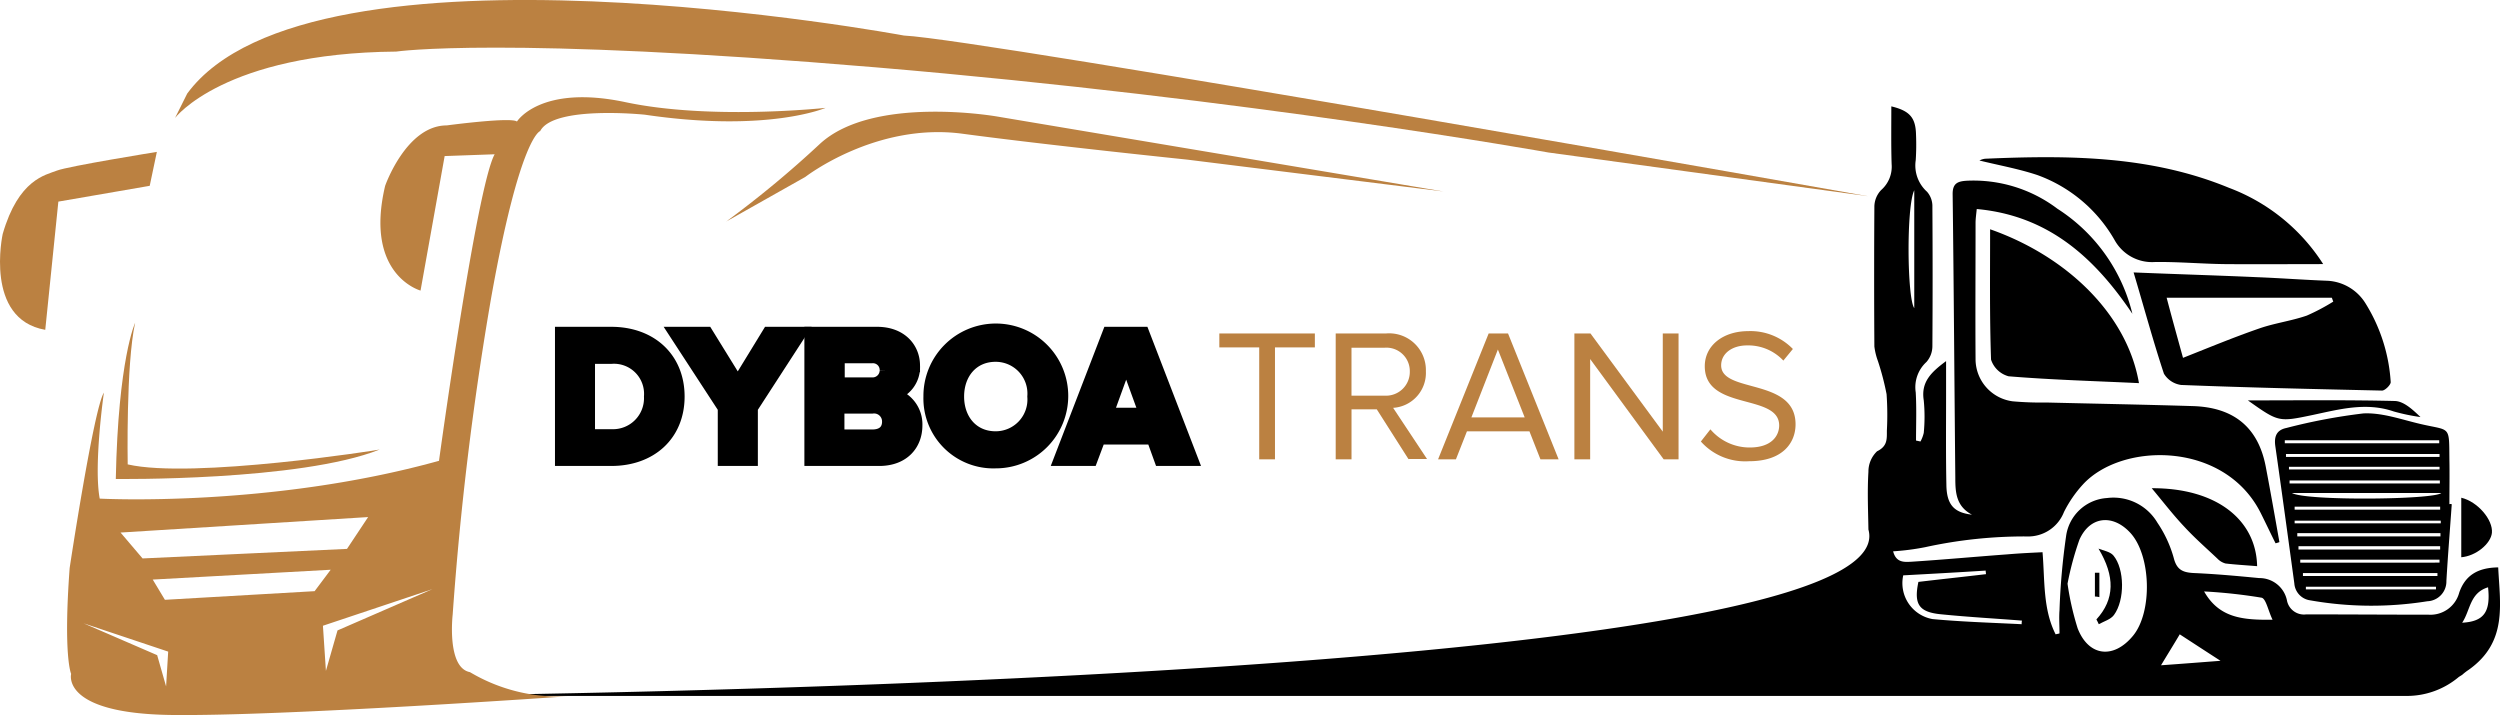 <svg xmlns="http://www.w3.org/2000/svg" width="267.107" height="76.399" viewBox="0 0 267.107 76.399">
  <g id="Logo_x5F_Horizontální" transform="translate(0.007 -0.061)">
    <g id="Group_1" data-name="Group 1" transform="translate(59.997 35.433)">
      <path id="Path_1" data-name="Path 1" d="M188.7,125.55V112.1h5.31c4.2,0,7.123,2.671,7.123,6.741s-2.925,6.709-7.123,6.709Zm9.508-6.709a3.921,3.921,0,0,0-4.2-4.2h-2.448v8.395h2.448A4.021,4.021,0,0,0,198.208,118.841Z" transform="translate(-188.7 -111.846)" stroke="#000" stroke-width="1.417"/>
      <path id="Path_2" data-name="Path 2" d="M232.283,125.55v-5.5L227.1,112.1h3.275l3.339,5.406,3.307-5.406H240.3l-5.151,7.949v5.5Z" transform="translate(-214.89 -111.846)" stroke="#000" stroke-width="1.417"/>
      <path id="Path_3" data-name="Path 3" d="M272.5,125.55V112.1h7.059c2.544,0,3.879,1.622,3.879,3.434a2.988,2.988,0,0,1-2.321,3.084,3.263,3.263,0,0,1,2.576,3.307c0,2-1.336,3.625-3.911,3.625H272.5Zm8.045-9.508a1.429,1.429,0,0,0-1.558-1.463h-3.593v2.925h3.593A1.464,1.464,0,0,0,280.545,116.043Zm.254,5.469a1.56,1.56,0,0,0-1.749-1.558h-3.689v3.116h3.689C280.163,123.07,280.8,122.5,280.8,121.512Z" transform="translate(-245.853 -111.846)" stroke="#000" stroke-width="1.417"/>
      <path id="Path_4" data-name="Path 4" d="M312.5,118.364a7.028,7.028,0,1,1,7.027,6.964A6.765,6.765,0,0,1,312.5,118.364Zm11.1,0a4.1,4.1,0,0,0-4.1-4.42c-2.48,0-4.07,1.908-4.07,4.42s1.59,4.42,4.07,4.42A4.1,4.1,0,0,0,323.6,118.364Z" transform="translate(-273.134 -111.368)" stroke="#000" stroke-width="1.417"/>
      <path id="Path_5" data-name="Path 5" d="M367.016,125.55l-.827-2.289h-5.755l-.859,2.289H356.3l5.183-13.45h3.625l5.183,13.45Zm-3.689-10.589-2.1,5.787h4.2Z" transform="translate(-303.007 -111.846)" stroke="#000" stroke-width="1.417"/>
      <path id="Path_6" data-name="Path 6" d="M413.961,125.55V113.594H409.7V112.1h10.207v1.494h-4.261V125.55Z" transform="translate(-339.427 -111.846)" fill="#bb8141"/>
      <path id="Path_7" data-name="Path 7" d="M456.59,125.55l-3.4-5.342h-2.7v5.342H448.8V112.1h5.406a3.924,3.924,0,0,1,4.229,4.038,3.738,3.738,0,0,1-3.5,3.911l3.625,5.469H456.59Zm.127-9.38a2.5,2.5,0,0,0-2.7-2.544h-3.53v5.119h3.53A2.54,2.54,0,0,0,456.718,116.17Z" transform="translate(-366.094 -111.846)" fill="#bb8141"/>
      <path id="Path_8" data-name="Path 8" d="M494.138,125.55l-1.176-2.989h-6.678l-1.177,2.989H483.2l5.406-13.45h2.067l5.406,13.45Zm-4.547-11.733-2.83,7.25h5.692Z" transform="translate(-389.556 -111.846)" fill="#bb8141"/>
      <path id="Path_9" data-name="Path 9" d="M538.539,125.55l-7.854-10.716V125.55H529V112.1h1.717l7.727,10.493V112.1h1.685v13.45Z" transform="translate(-420.792 -111.846)" fill="#bb8141"/>
      <path id="Path_10" data-name="Path 10" d="M571.5,123.1l1.018-1.3a5.5,5.5,0,0,0,4.2,1.94c2.385,0,3.148-1.3,3.148-2.353,0-3.466-7.949-1.526-7.949-6.328,0-2.226,1.971-3.752,4.642-3.752a6.311,6.311,0,0,1,4.77,1.908l-1.017,1.24a5.142,5.142,0,0,0-3.879-1.622c-1.59,0-2.766.859-2.766,2.13,0,3.021,7.949,1.3,7.949,6.3,0,1.94-1.335,3.943-4.96,3.943A6.328,6.328,0,0,1,571.5,123.1Z" transform="translate(-449.778 -111.3)" fill="#bb8141"/>
    </g>
    <g id="Group_2" data-name="Group 2" transform="translate(42.572 11.425)">
      <path id="Path_11" data-name="Path 11" d="M354.036,96.756a8.6,8.6,0,0,1-5.6,2.035H133.9s161.692-1.145,157.049-17.775c-.032-2.067-.127-4.1,0-6.169a3,3,0,0,1,.922-2.194c1.113-.541,1.049-1.3,1.049-2.194a32.05,32.05,0,0,0-.032-3.911,28.869,28.869,0,0,0-.922-3.53,6.965,6.965,0,0,1-.382-1.558c-.032-4.96-.032-9.921,0-14.913a2.6,2.6,0,0,1,.731-1.812,3.314,3.314,0,0,0,1.113-2.766c-.064-2.035-.032-4.1-.032-6.169,1.971.477,2.607,1.208,2.639,3.053a25.557,25.557,0,0,1-.032,2.7,3.769,3.769,0,0,0,1.208,3.371,2.325,2.325,0,0,1,.572,1.59c.032,4.96.032,9.921,0,14.913a2.562,2.562,0,0,1-.636,1.685,3.654,3.654,0,0,0-1.145,3.243c.1,1.717.032,3.434.032,5.151l.477.1a3.647,3.647,0,0,0,.35-.922,18.031,18.031,0,0,0,0-3.466c-.318-1.971.795-3.021,2.385-4.2v3.593c0,3.212-.032,6.423.032,9.635.032,2.1.795,2.957,2.735,3.18-1.685-.89-1.781-2.353-1.781-3.911-.1-10.112-.159-20.255-.286-30.367,0-1.145.572-1.336,1.463-1.4a14.875,14.875,0,0,1,9.73,2.989,18.532,18.532,0,0,1,8.013,11.225c-4.007-5.946-8.935-10.493-16.63-11.193-.064.636-.127,1.049-.127,1.494,0,4.865-.032,9.73,0,14.6a4.55,4.55,0,0,0,3.975,4.452,34.523,34.523,0,0,0,3.625.127c5.215.127,10.43.223,15.613.382,4.261.127,6.964,2.162,7.79,6.455.509,2.671.986,5.374,1.463,8.077a2.956,2.956,0,0,1-.413.127c-.541-1.081-1.049-2.162-1.59-3.243-3.848-7.663-14.786-7.6-18.983-3.053a12.856,12.856,0,0,0-2.035,2.957,4.107,4.107,0,0,1-4.007,2.607,49.568,49.568,0,0,0-10.811,1.145,26.052,26.052,0,0,1-3.434.445c.318,1.24,1.208,1.145,1.94,1.113,3.434-.223,6.9-.541,10.334-.795,1.177-.1,2.385-.159,3.689-.223.254,3.053.032,6.073,1.4,8.776.223-.064.191-.032.413-.1,0-.827-.064-1.653,0-2.48a72.625,72.625,0,0,1,.7-7.886,4.72,4.72,0,0,1,4.388-4.1,5.449,5.449,0,0,1,5.374,2.639,12.806,12.806,0,0,1,1.749,3.784c.318,1.24.954,1.526,2.1,1.59,2.353.1,4.706.318,7.027.541a2.991,2.991,0,0,1,2.957,2.353,1.853,1.853,0,0,0,2.067,1.526c4.356,0,8.713.032,13.069.032a3.181,3.181,0,0,0,3.275-2.353c.636-1.844,1.971-2.671,4.166-2.7.191,3.975,1.018,7.981-3.148,10.938a5.852,5.852,0,0,0-.7.541ZM312.222,86.8a29.97,29.97,0,0,0,1.081,4.77c1.177,3.021,3.848,3.307,5.914.795,2.1-2.544,1.94-8.585-.286-11-1.876-2.035-4.324-1.781-5.437.731A31.976,31.976,0,0,0,312.222,86.8Zm-4.9,4.325a1.549,1.549,0,0,1,.032-.382c-2.862-.223-5.724-.382-8.585-.668-2.417-.223-2.989-1.049-2.48-3.466,2.385-.286,4.8-.541,7.218-.827,0-.127-.032-.254-.032-.382-2.957.191-5.883.35-8.808.509a3.9,3.9,0,0,0,3.148,4.674C300.966,90.874,304.145,90.969,307.325,91.128Zm26.805-.477c-.477-.986-.7-2.258-1.177-2.353a55.713,55.713,0,0,0-6.137-.668C328.439,90.492,330.983,90.683,334.131,90.651ZM295.846,57.359V44.767C294.988,46.484,295.083,56.31,295.846,57.359Zm32.72,37.68c-1.622-1.049-2.989-1.94-4.356-2.83-.541.922-1.177,1.94-2,3.307C324.464,95.357,326.436,95.2,328.566,95.039Zm28.586-7.854c-1.971.6-1.876,2.448-2.766,3.784C356.707,90.842,357.438,89.824,357.152,87.185Z" transform="translate(-133.9 -35.8)"/>
      <path id="Path_12" data-name="Path 12" d="M716.9,91.6c4.642.191,8.935.318,13.228.509,2.512.1,4.992.286,7.5.382a5.082,5.082,0,0,1,4.07,2.448,18.017,18.017,0,0,1,2.671,8.363c.032.286-.6.922-.922.922-7.155-.159-14.309-.318-21.464-.6a2.544,2.544,0,0,1-1.844-1.208C719,98.977,718.045,95.448,716.9,91.6Zm21.336,3.116c-.064-.127-.1-.286-.159-.413H720.43c.6,2.289,1.208,4.452,1.749,6.423,2.894-1.145,5.5-2.226,8.172-3.148,1.654-.572,3.4-.795,5.056-1.367A21.983,21.983,0,0,0,738.236,94.716Z" transform="translate(-531.519 -73.857)"/>
      <path id="Path_13" data-name="Path 13" d="M783.287,148.681c-.191,2.735-.413,5.469-.572,8.2a2.118,2.118,0,0,1-2.035,2.162,37.654,37.654,0,0,1-12.528-.1,1.962,1.962,0,0,1-1.685-1.812c-.668-4.9-1.336-9.794-2.035-14.691-.127-.954.1-1.685,1.177-1.908a61.56,61.56,0,0,1,8.236-1.558c2.035-.1,4.1.668,6.169,1.145,3.148.731,2.989.1,3.021,3.752.032,1.59,0,3.212,0,4.8A.348.348,0,0,1,783.287,148.681Zm-1.24,4.833v-.35H766.911v.35Zm-.445,4.261v-.286h-13.9v.286Zm-16.026-14.468v.318h16.408v-.318Zm-.127-1.463v.318h16.5v-.318Zm.509,4.293v.318h16.058v-.318Zm-.064-1.463v.286h16.09v-.286Zm.318,2.8c1.4.859,15.167.731,15.962,0Zm15.9,3.243v-.286H766.5v.286Zm-.064-1.463v-.318H766.5v.318Zm.032,2.862v-.35H766.784v.35Zm-.1,2.8V154.6H767.1v.318Zm-.223,1.431v-.318H767.388v.318Z" transform="translate(-563.914 -106.167)"/>
      <path id="Path_14" data-name="Path 14" d="M701.826,64.31c-3.593,0-7.091.032-10.589,0-2.448-.032-4.9-.254-7.377-.223a4.57,4.57,0,0,1-4.324-2.353A15.633,15.633,0,0,0,671.3,54.8c-2-.668-4.134-1.049-6.2-1.558a1.669,1.669,0,0,1,.636-.191c8.84-.382,17.648-.35,26.042,3.116A20.458,20.458,0,0,1,701.826,64.31Z" transform="translate(-496.19 -47.457)"/>
      <path id="Path_15" data-name="Path 15" d="M684.572,93.539c-4.674-.223-9.317-.35-13.927-.731a2.711,2.711,0,0,1-1.876-1.781c-.159-4.611-.1-9.253-.1-13.927C676.75,79.93,683.3,86.1,684.572,93.539Z" transform="translate(-498.619 -63.968)"/>
      <path id="Path_16" data-name="Path 16" d="M734.257,172.431c-1.208-.1-2.289-.159-3.371-.286a1.87,1.87,0,0,1-.859-.509c-1.176-1.113-2.417-2.194-3.529-3.4-1.177-1.24-2.226-2.607-3.5-4.134C729.9,164.068,734.161,167.47,734.257,172.431Z" transform="translate(-535.679 -123.303)"/>
      <path id="Path_17" data-name="Path 17" d="M755.3,134.566c5.342,0,10.525-.064,15.708.064.954.032,1.908.922,2.735,1.717a21.792,21.792,0,0,1-2.862-.6c-2.957-1.018-5.819-.223-8.681.382C758.575,136.887,758.575,136.887,755.3,134.566Z" transform="translate(-557.709 -103.15)"/>
      <path id="Path_18" data-name="Path 18" d="M827,173.66V167.3c1.749.413,3.4,2.353,3.275,3.752C830.148,172.229,828.558,173.532,827,173.66Z" transform="translate(-606.61 -125.486)"/>
      <path id="Path_19" data-name="Path 19" d="M704.4,191.968c1.971-2.162,2-4.611.223-7.568.541.223,1.24.318,1.59.731,1.208,1.431,1.24,4.77.064,6.36-.35.477-1.049.668-1.622.986C704.559,192.286,704.5,192.127,704.4,191.968Z" transform="translate(-522.994 -137.149)"/>
      <path id="Path_20" data-name="Path 20" d="M703.9,195.044V192.5h.477v2.607A2.455,2.455,0,0,0,703.9,195.044Z" transform="translate(-522.653 -142.673)"/>
    </g>
    <g id="Group_3" data-name="Group 3" transform="translate(-0.007 0.061)">
      <path id="Path_21" data-name="Path 21" d="M239.7,21.028S145.1,4.271,136.673,3.857c0,0-63.309-11.8-76.569,6.2l-1.3,2.607s5.247-6.932,23.626-7.091c0,0,11.32-1.685,51.258,1.685s71.831,9.094,71.831,9.094Z" transform="translate(-40.101 -0.061)" fill="#bb8141"/>
      <path id="Path_22" data-name="Path 22" d="M320.633,46.116l-47.7-8.013s-13.228-2.321-18.92,2.925A110.739,110.739,0,0,1,244,49.327l8.458-4.77s7.536-5.851,16.789-4.611,24.007,2.766,24.007,2.766Z" transform="translate(-166.411 -25.657)" fill="#bb8141"/>
      <path id="Path_23" data-name="Path 23" d="M15.989,54.725l.763-3.625s-9.476,1.526-10.684,2-4.1.922-5.787,6.773c0,0-2,9.094,4.547,10.239l1.4-13.7Z" transform="translate(0.007 -34.871)" fill="#bb8141"/>
      <path id="Path_24" data-name="Path 24" d="M40.172,123.636s-.191-10.684.795-15.136c0,0-1.812,3.879-2.067,16.694,0,0,19.651.254,28.2-3.148C67.1,122.078,47.072,125.226,40.172,123.636Z" transform="translate(-26.528 -74.019)" fill="#bb8141"/>
      <path id="Path_25" data-name="Path 25" d="M82.21,33.263C73.084,31.323,70.6,35.33,70.6,35.33c-.6-.509-7.5.413-7.5.413-4.325,0-6.582,6.455-6.582,6.455C54.259,51.737,60.3,53.391,60.3,53.391l2.576-14.373,5.342-.191c-1.94,3.5-5.946,32.752-5.946,32.752C44.211,76.6,26.023,75.617,26.023,75.617c-.668-3.561.445-11.32.445-11.32-1.081,1.685-3.657,18.729-3.657,18.729-.7,9.476.159,11.32.159,11.32s-1.145,4.229,10.684,4.388c11.861.159,42.45-2,42.45-2a18.529,18.529,0,0,1-10.525-2.576c-2.512-.477-1.844-6.169-1.844-6.169a338.552,338.552,0,0,1,4.1-33.769c3.084-17.33,5.247-17.87,5.247-17.87C74.515,33.581,84.276,34.6,84.276,34.6c13.132,1.94,19.3-.731,19.3-.731S91.336,35.2,82.21,33.263ZM54.7,77.589l-2.258,3.4L30.6,82.009l-2.353-2.766ZM33.114,95.682l-.954-3.339-7.854-3.4,9.031,3.021Zm-.127-9.253-1.3-2.162L50.7,83.217l-1.717,2.289ZM51.429,89.7l-1.24,4.324L49.871,89.2l11.7-3.911Z" transform="translate(-15.368 -22.344)" fill="#bb8141"/>
    </g>
  </g>
</svg>
